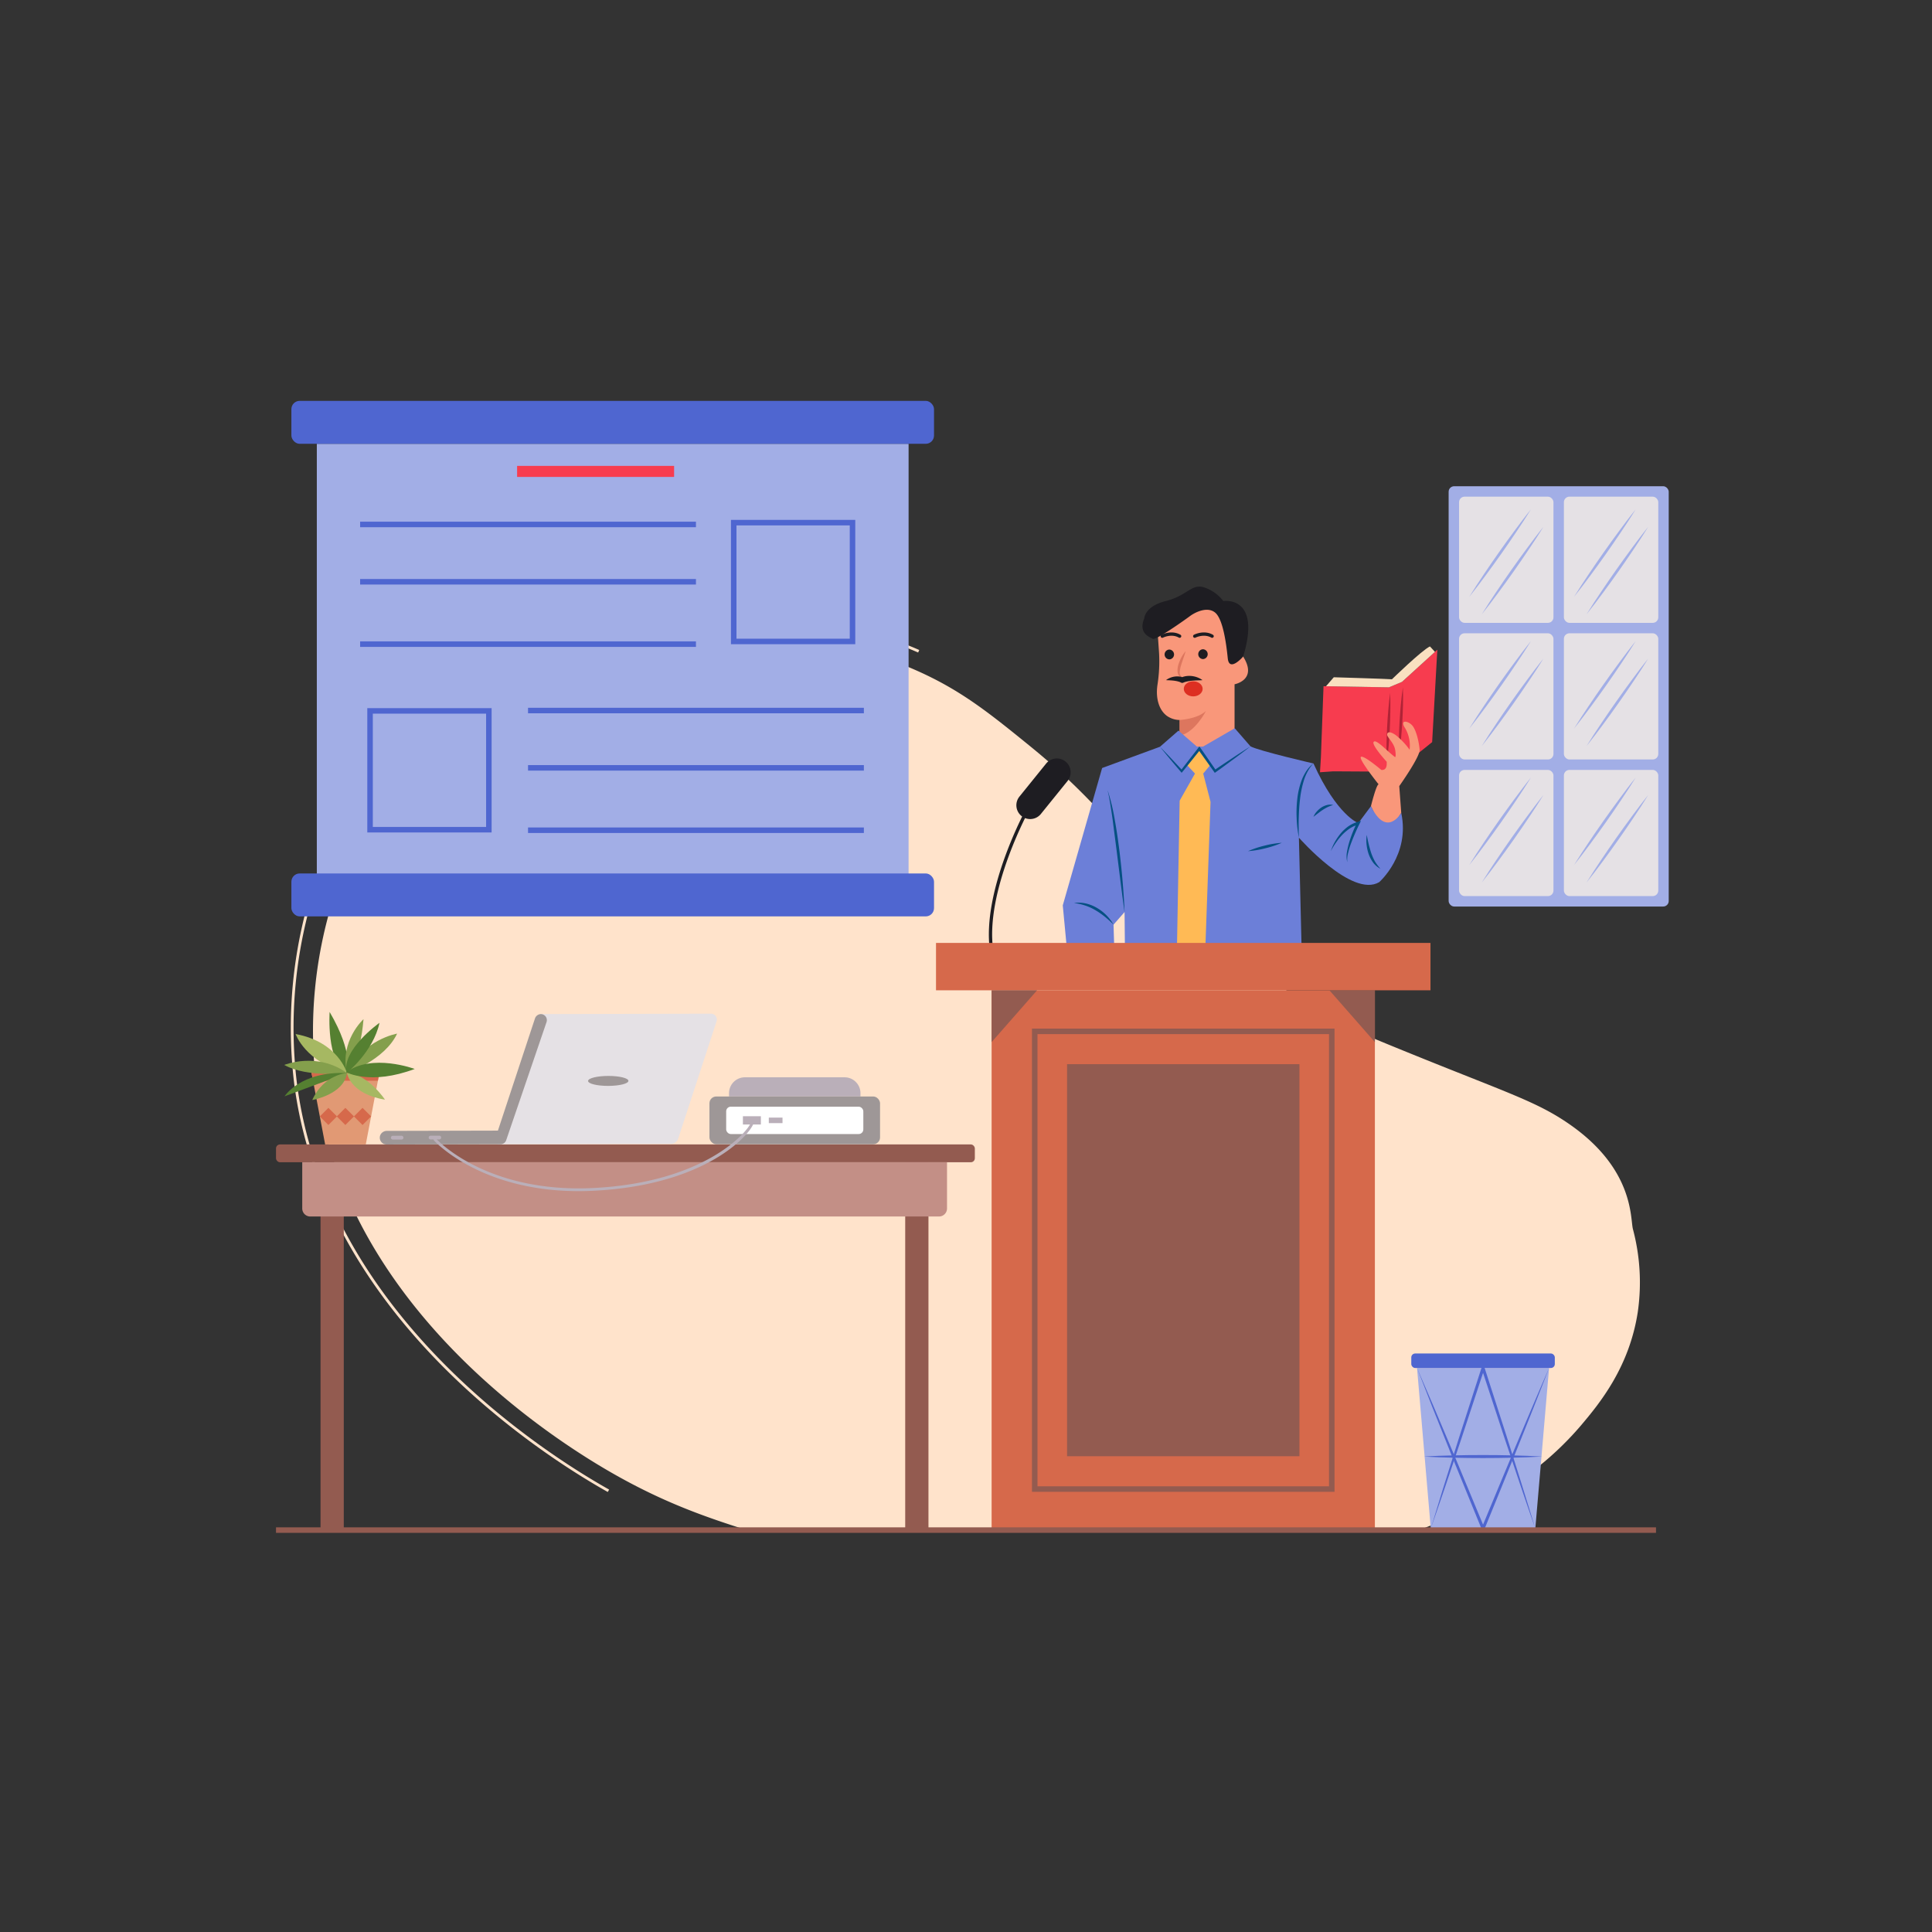 <svg id="SvgjsSvg1258" width="360" height="360" xmlns="http://www.w3.org/2000/svg" version="1.1" xmlns:xlink="http://www.w3.org/1999/xlink" xmlns:svgjs="http://svgjs.com/svgjs"><rect width="100%" height="100%" fill="#333333" stroke="none"/><defs id="SvgjsDefs1259"></defs><g id="SvgjsG1260"><svg xmlns="http://www.w3.org/2000/svg" data-name="Layer 1" viewBox="0 0 700 550" width="360" height="360"><path fill="#ffe3cb" d="M271.799,479.761c-16.25-5.08-30.83-10.27-48.37-20.12-18.09-10.16-98.45-58.51-108.9-142.19a159.615,159.615,0,0,1,6.66-68.16c3.23-9.47,9.93-28.49,26.84-47.3,20.7-23.04,44.32-31.97,58.17-37.02,29.14-10.63,53.58-10.07,65.22-9.69,12.56.41,34.73,1.33,59.93,12.34,16.44,7.18,26.66,15.37,41.72,27.61,23.86,19.41,27,27.49,68.74,67.57,11.46,11,20.88,19.67,35.26,28.21,9.97,5.92,18.03,9.23,32.9,15.27,36.55,14.85,46.957,17.857,58.917,26.217,23.26,16.27,21.753,34.013,22.753,37.833a75.127,75.127,0,0,1,1.77,29.97c-3.05,20.07-13.86,33.19-20.57,41.13a113.098,113.098,0,0,1-32.9,26.44,210.247,210.247,0,0,1-26.96,11.89Z" class="colorffe3cb svgShape"></path><path fill="#ffe3cb" d="M220.208,465.575c-24.003-13.484-103.142-64.044-113.68-148.484a167.341,167.341,0,0,1,6.959-71.218c2.996-8.789,10.013-29.371,28.05-49.441,22.087-24.576,47.265-33.76,60.791-38.693a175.062,175.062,0,0,1,68.123-10.129c11.602.378,35.743,1.163,62.611,12.895l-.4.916c-26.692-11.654-49.818-12.406-62.243-12.811a174.046,174.046,0,0,0-67.748,10.068c-13.444,4.903-38.47,14.031-60.39,38.422-17.901,19.919-24.872,40.365-27.848,49.096a166.294,166.294,0,0,0-6.914,70.772C118,400.943,196.797,451.277,220.698,464.704Z" class="colorffe3cb svgShape"></path><polygon fill="#f73c4f" points="478.588 199.328 479.538 173.629 503.24 174.031 507.955 172.062 520.772 160.4 518.893 193.885 505.552 204.599 483.039 204.468 478.257 204.803 478.588 199.328" class="colorf73c4f svgShape"></polygon><path fill="#b02336" d="M503.679 176.049c.102 2.141.094 4.277.07 6.413-.013 2.135-.104 4.267-.195 6.399-.115 2.131-.232 4.261-.427 6.388l-.295 3.19c-.135 1.062-.236 2.125-.401 3.185-.061-1.071-.058-2.139-.089-3.209l.017-3.204c.013-2.136.104-4.268.197-6.399.117-2.131.233-4.261.429-6.388C503.168 180.297 503.369 178.17 503.679 176.049zM508.293 174.031c.158 4.159.013 8.3-.206 12.437-.249 4.136-.574 8.267-1.204 12.381-.16-4.159-.015-8.3.206-12.437C507.341 182.276 507.666 178.145 508.293 174.031z" class="colorb02336 svgShape"></path><path fill="#f9977a" d="M496.715,217.096s1.925-7.807,2.781-7.914c0,0-7.379-9.198-6.417-9.946s7.379,4.706,7.379,4.706,2.353.535,1.925-2.995c0,0-5.596-6.096-4.67-7.166s4.67,3.208,7.771,5.561c0,0,.428-.285,0-2.709s-2.781-4.456-2.888-5.312.594-1.711,3.078,0a26.353,26.353,0,0,1,5.05,5.312,12.486,12.486,0,0,0-1.604-7.772c-2.246-3.422,1.39-2.674,2.781-.749s2.246,6.025,2.46,8.52-7.379,13.19-7.379,13.19l.713,9.697-5.526,8.805Z" class="colorf9977a svgShape"></path><path fill="#6c7fd8" d="M420.282,195.564l-20.962,7.7L385.06,253.031l1.569,16.541h17.112l-.285-9.554L407.448,255.455l.143,14.117H471.617l-.998-41.068s19.251,21.96,29.09,16.114c0,0,11.265-9.839,7.986-25.097,0,0-5.276,9.269-10.98-2.424l-4.563,6.132s-7.7-2.709-16.256-21.604c0,0-19.536-4.492-22.816-6.203Z" class="color6c7fd8 svgShape"></path><path fill="#1e1d22" d="M359.299,270.166a.594.594,0,0,1-.587-.506c-3.279-21.968,13.353-52.188,13.521-52.491a.595.595,0,1,1,1.039.578c-.167.299-16.604,30.172-13.384,51.737a.596.596,0,0,1-.5.676A.69.69,0,0,1,359.299,270.166Z" class="color1e1d22 svgShape"></path><path fill="#1e1d22" d="M373.247,221.761a5,5,0,0,1-3.886-8.144l9.666-11.957a5,5,0,0,1,7.777,6.287l-9.666,11.957A4.992,4.992,0,0,1,373.247,221.761Z" class="color1e1d22 svgShape"></path><polygon fill="#ffba55" points="429.972 202.065 434.542 196.277 438.604 202.065 434.542 206.972 429.972 202.065" class="colorffba55 svgShape"></polygon><polygon fill="#ffba55" points="432.964 205.278 427.412 215.1 426.414 269.572 436.681 269.572 438.604 215.527 435.944 205.278 432.964 205.278" class="colorffba55 svgShape"></polygon><path fill="#f9e0c0" d="M480.431,173.644l2.826-3.261s19.698.585,21.072.733c0,0,10.791-10.508,13.768-11.905l1.813,1.974L507.955,172.062l-4.715,1.97Z" class="colorf9e0c0 svgShape"></path><path fill="#f9977a" d="M419.284,151.964l.664,9.609a55.201,55.201,0,0,1-.592,11.663c-.699,4.86.615,9.111,3.494,11.179a8.166,8.166,0,0,0,4.562,1.452v9.666h19.893V172.926s8.128-1.497,3.422-9.519a34.573,34.573,0,0,1-4.813-15.401l-8.77-6.631Z" class="colorf9977a svgShape"></path><path fill="#1e1d22" d="M439.175 156.099a.595.595 0 01-.294-.078c-2.669-1.525-5.713-.004-5.743.013a.594.594 0 01-.544-1.056c.146-.077 3.64-1.84 6.877.012a.594.594 0 01-.296 1.109zM421.103 156.099a.594.594 0 01-.273-1.121c.146-.077 3.639-1.84 6.878.012a.594.594 0 01-.59 1.031c-2.684-1.533-5.713-.004-5.743.012A.58.58 0 01421.103 156.099zM423.669 163.907a1.784 1.784 0 000-3.565 1.784 1.784 0 000 3.565zM435.861 163.8a1.784 1.784 0 000-3.565 1.784 1.784 0 000 3.565z" class="color1e1d22 svgShape"></path><path fill="#dd765e" d="M429.594,160.923c-.511,1.77-1.172,3.423-1.661,5.104a10.216,10.216,0,0,0-.485,2.496,2.326,2.326,0,0,0,.222,1.144,1.779,1.779,0,0,0,.961.788,1.675,1.675,0,0,1-1.35-.488,2.495,2.495,0,0,1-.612-1.388,6.981,6.981,0,0,1,.304-2.833,13.851,13.851,0,0,1,1.068-2.551A11.786,11.786,0,0,1,429.594,160.923Z" class="colordd765e svgShape"></path><ellipse cx="432.324" cy="174.584" fill="#dd2f22" rx="3.415" ry="2.727" class="colordd2f22 svgShape"></ellipse><path fill="#dd765e" d="M427.412,185.867s6.417-.328,9.518-3.265c0,0-3.957,7.864-9.518,8.934Z" class="colordd765e svgShape"></path><path fill="#1e1d22" d="M414.578,149.077s.107-4.385,7.807-6.31,9.198-6.203,13.636-5.027a14.584,14.584,0,0,1,7.219,5.027s13.939-2.133,7.183,20.11c0,0-5.044,5.879-5.579.639s-1.711-14.224-4.599-16.577-7.379,0-9.091,1.283-12.406,8.877-13.476,8.235S412.332,154.531,414.578,149.077Z" class="color1e1d22 svgShape"></path><polygon fill="#6c7fd8" points="426.984 189.717 420.282 195.564 428.125 204.405 434.542 196.277 426.984 189.717" class="color6c7fd8 svgShape"></polygon><polygon fill="#6c7fd8" points="440.246 204.405 434.542 196.277 447.376 188.862 453.08 195.421 440.246 204.405" class="color6c7fd8 svgShape"></polygon><path fill="#065082" d="M407.448 255.455c-.537-3.683-1-7.37-1.47-11.056l-1.386-11.056-1.424-11.044q-.368-2.76-.821-5.505c-.133-.919-.312-1.828-.465-2.744-.165-.913-.387-1.813-.564-2.729a74.77 74.77 0 012.611 10.857c.665 3.664 1.186 7.351 1.656 11.041.444 3.694.854 7.391 1.156 11.099C407.05 248.024 407.322 251.734 407.448 255.455zM403.455 260.018a37.991 37.991 0 00-3.113-2.837 27.431 27.431 0 00-3.398-2.365 19.428 19.428 0 00-3.736-1.72 21.544 21.544 0 00-4.083-.92 11.533 11.533 0 014.293.169 13.982 13.982 0 014.031 1.609A16.436 16.436 0 01403.455 260.018zM470.619 228.504a43.708 43.708 0 01-.821-7.053 44.168 44.168 0 01.249-7.124 27.722 27.722 0 011.693-6.957 17.222 17.222 0 011.681-3.179 10.791 10.791 0 012.475-2.567 12.459 12.459 0 00-2.059 2.826 17.01 17.01 0 00-1.375 3.185 36.379 36.379 0 00-1.423 6.812c-.288 2.314-.407 4.652-.475 6.996-.036 1.173-.037 2.347-.016 3.523C470.538 226.145 470.585 227.321 470.619 228.504zM452.193 233.388a35.409 35.409 0 015.991-2 35.013 35.013 0 016.232-1.03 34.989 34.989 0 01-5.991 2A35.407 35.407 0 01452.193 233.388zM482.17 233.388a19.753 19.753 0 011.497-3.386 22.077 22.077 0 012.12-3.072 15.283 15.283 0 012.775-2.561 12.185 12.185 0 013.465-1.625l1.086-.324-.516 1.033c-1.099 2.2-2.088 4.481-2.969 6.784a28.192 28.192 0 00-1.109 3.524 9.509 9.509 0 00-.359 3.662 8.689 8.689 0 01-.125-3.756 28.168 28.168 0 01.861-3.679 46.242 46.242 0 012.812-6.989l.57.709a11.747 11.747 0 00-3.19 1.44 17.789 17.789 0 00-2.735 2.29 22.526 22.526 0 00-2.275 2.819A26.402 26.402 0 00482.17 233.388zM495.217 227.506a45.955 45.955 0 001.597 6.557 20.484 20.484 0 001.34 3.021 15.776 15.776 0 002.017 2.686 7.893 7.893 0 01-2.668-2.255 12.335 12.335 0 01-1.633-3.124 15.499 15.499 0 01-.735-3.417A12.757 12.757 0 01495.217 227.506zM475.895 220.946a6.413 6.413 0 011.168-1.877 8.525 8.525 0 011.666-1.478 7.047 7.047 0 012.06-.915 4.58 4.58 0 012.235-.008 16.203 16.203 0 00-1.977.744 16.654 16.654 0 00-1.768 1.013C478.136 219.179 477.074 220.055 475.895 220.946zM420.282 195.564c2.767 2.812 5.454 5.694 8.127 8.589l-.582.017c1.029-1.386 2.098-2.742 3.156-4.106l3.178-4.088.396-.51.384.531c.97 1.341 1.902 2.709 2.843 4.07l2.821 4.086-.609-.107c2.139-1.497 4.335-2.913 6.502-4.371 2.171-1.451 4.371-2.861 6.583-4.254-2.066 1.601-4.144 3.186-6.251 4.729-2.111 1.537-4.193 3.115-6.332 4.613l-.356.249-.254-.356-2.883-4.042c-.96-1.348-1.929-2.69-2.861-4.058l.78.022-3.239 4.04c-1.081 1.345-2.152 2.699-3.261 4.022l-.296.353-.287-.336C425.285 201.658 422.744 198.646 420.282 195.564z" class="color065082 svgShape"></path><rect width="138.862" height="195.578" x="359.282" y="283.803" fill="#d6694b" class="colord6694b svgShape"></rect><rect width="84.191" height="142.049" x="386.618" y="310.568" fill="#935b50" class="color935b50 svgShape"></rect><path fill="#935b50" d="M483.527,465.511H373.899V297.675H483.527Zm-107.628-2H481.527V299.675H375.899Z" class="color935b50 svgShape"></path><rect width="179.16" height="17.165" x="339.133" y="266.638" fill="#d6694b" class="colord6694b svgShape"></rect><polygon fill="#935b50" points="359.282 283.803 375.758 283.803 359.282 302.578 359.282 283.803" class="color935b50 svgShape"></polygon><polygon fill="#935b50" points="498.144 283.803 481.669 283.803 498.144 302.578 498.144 283.803" class="color935b50 svgShape"></polygon><path fill="#1e1d22" d="M435.682,171.429c-.669.061-1.293.052-1.911.084-.614.022-1.212.062-1.793.114a17.019,17.019,0,0,0-1.69.238c-.269.062-.539.115-.792.194a5.822,5.822,0,0,0-.658.231l-.091.045a.914.914,0,0,1-.898-.053,2.885,2.885,0,0,0-.469-.205,5.547,5.547,0,0,0-.607-.188,10.949,10.949,0,0,0-1.329-.253c-.462-.064-.941-.101-1.435-.13-.496-.03-1.001-.037-1.539-.077a6.283,6.283,0,0,1,1.377-.8,7.206,7.206,0,0,1,1.55-.46,6.675,6.675,0,0,1,1.667-.076,4.874,4.874,0,0,1,1.787.482l-.99-.008a4.953,4.953,0,0,1,1.09-.426,6.685,6.685,0,0,1,1.036-.2,8.084,8.084,0,0,1,2.041.028,8.535,8.535,0,0,1,1.925.509A7.352,7.352,0,0,1,435.682,171.429Z" class="color1e1d22 svgShape"></path><polygon fill="#a2aee6" points="518.401 478.831 556.274 478.831 561.257 420.653 513.418 420.653 518.401 478.831" class="colora2aee6 svgShape"></polygon><path fill="#4f66d0" d="M556.274,478.831c-2.94-9.766-5.995-19.496-9.068-29.219-1.515-4.869-3.105-9.713-4.66-14.569L537.86,420.483a.549.549,0,0,0-1.045,0l-4.688,14.559c-1.553,4.856-3.146,9.7-4.66,14.568l-4.588,14.592-4.478,14.628,4.99-14.461,4.88-14.497c1.642-4.827,3.205-9.68,4.808-14.52l4.781-14.529h-1.045l4.781,14.529c1.601,4.84,3.168,9.692,4.809,14.52C549.645,459.541,552.902,469.205,556.274,478.831Z" class="color4f66d0 svgShape"></path><path fill="#4f66d0" d="M561.257,420.653c-4.196,9.61-8.281,19.266-12.349,28.929l-6.052,14.515-6.026,14.525h1.016l-6.025-14.526c-2.017-4.838-3.996-9.692-6.052-14.515l-6.122-14.486-6.229-14.442,5.731,14.647,5.838,14.603c1.931,4.874,3.939,9.716,5.908,14.574l5.935,14.563a.549.549,0,0,0,1.016,0l5.934-14.563,5.907-14.574C553.592,440.172,557.48,430.435,561.257,420.653Z" class="color4f66d0 svgShape"></path><path fill="#4f66d0" d="M558.766,452.732c-3.571-.227-7.143-.333-10.714-.421-3.571-.101-7.143-.115-10.714-.129-3.571.012-7.143.027-10.714.127l-5.357.153c-1.786.091-3.571.145-5.357.27,1.786.125,3.571.178,5.357.27l5.357.153c3.571.1,7.143.114,10.714.127,3.571-.014,7.143-.028,10.714-.129C551.623,453.065,555.194,452.959,558.766,452.732Z" class="color4f66d0 svgShape"></path><rect width="52.002" height="5.258" x="511.336" y="415.395" fill="#4f66d0" rx="1.42" transform="rotate(-180 537.337 418.024)" class="color4f66d0 svgShape"></rect><rect width="79.74" height="152.28" x="524.868" y="101.171" fill="#a2aee6" rx="2" class="colora2aee6 svgShape"></rect><rect width="34.2" height="45.72" x="528.648" y="104.951" fill="#e5e1e5" rx="2" class="colore5e1e5 svgShape"></rect><rect width="34.2" height="45.72" x="566.628" y="104.951" fill="#e5e1e5" rx="2" class="colore5e1e5 svgShape"></rect><rect width="34.2" height="45.72" x="528.648" y="154.451" fill="#e5e1e5" rx="2" class="colore5e1e5 svgShape"></rect><rect width="34.2" height="45.72" x="566.628" y="154.451" fill="#e5e1e5" rx="2" class="colore5e1e5 svgShape"></rect><rect width="34.2" height="45.72" x="528.648" y="203.951" fill="#e5e1e5" rx="2" class="colore5e1e5 svgShape"></rect><rect width="34.2" height="45.72" x="566.628" y="203.951" fill="#e5e1e5" rx="2" class="colore5e1e5 svgShape"></rect><path fill="#a2aee6" d="M532.337 141.251c1.691-2.759 3.472-5.454 5.267-8.14 1.785-2.693 3.635-5.34 5.484-7.987 1.869-2.634 3.74-5.266 5.674-7.854l2.904-3.88c.998-1.272 1.968-2.564 2.99-3.819-.837 1.385-1.728 2.733-2.59 4.101l-2.676 4.04c-1.786 2.692-3.635 5.34-5.486 7.986-1.87 2.633-3.741 5.265-5.676 7.853C536.305 136.145 534.366 138.73 532.337 141.251zM536.873 147.576c1.691-2.759 3.472-5.454 5.267-8.14 1.785-2.693 3.635-5.34 5.485-7.987 1.869-2.634 3.74-5.266 5.674-7.854l2.904-3.88c.998-1.272 1.968-2.564 2.99-3.819-.837 1.385-1.728 2.733-2.59 4.101l-2.676 4.04c-1.786 2.692-3.635 5.34-5.486 7.986-1.87 2.633-3.741 5.265-5.676 7.853C540.841 142.47 538.902 145.055 536.873 147.576zM570.3 141.251c1.691-2.759 3.472-5.454 5.267-8.14 1.785-2.693 3.635-5.34 5.485-7.987 1.869-2.634 3.74-5.266 5.674-7.854l2.904-3.88c.998-1.272 1.968-2.564 2.99-3.819-.837 1.385-1.728 2.733-2.59 4.101l-2.676 4.04c-1.786 2.692-3.635 5.34-5.486 7.986-1.87 2.633-3.741 5.265-5.676 7.853C574.267 136.145 572.328 138.73 570.3 141.251zM574.835 147.576c1.691-2.759 3.472-5.454 5.267-8.14 1.785-2.693 3.635-5.34 5.484-7.987 1.869-2.634 3.74-5.266 5.674-7.854l2.904-3.88c.998-1.272 1.968-2.564 2.99-3.819-.837 1.385-1.728 2.733-2.59 4.101l-2.676 4.04c-1.786 2.692-3.635 5.34-5.486 7.986-1.87 2.633-3.741 5.265-5.676 7.853C578.803 142.47 576.864 145.055 574.835 147.576zM532.337 188.989c1.691-2.759 3.472-5.454 5.267-8.14 1.785-2.693 3.635-5.34 5.484-7.987 1.869-2.634 3.74-5.266 5.674-7.854l2.904-3.88c.998-1.272 1.968-2.564 2.99-3.819-.837 1.385-1.728 2.733-2.59 4.101l-2.676 4.04c-1.786 2.692-3.635 5.34-5.486 7.986-1.87 2.633-3.741 5.265-5.676 7.853C536.305 183.883 534.366 186.467 532.337 188.989zM536.873 195.314c1.691-2.759 3.472-5.454 5.267-8.14 1.785-2.693 3.635-5.34 5.485-7.987 1.869-2.634 3.74-5.266 5.674-7.854l2.904-3.88c.998-1.272 1.968-2.564 2.99-3.819-.837 1.385-1.728 2.733-2.59 4.101l-2.676 4.04c-1.786 2.692-3.635 5.34-5.486 7.986-1.87 2.633-3.741 5.265-5.676 7.853C540.841 190.208 538.902 192.792 536.873 195.314zM570.3 188.989c1.691-2.759 3.472-5.454 5.267-8.14 1.785-2.693 3.635-5.34 5.485-7.987 1.869-2.634 3.74-5.266 5.674-7.854l2.904-3.88c.998-1.272 1.968-2.564 2.99-3.819-.837 1.385-1.728 2.733-2.59 4.101l-2.676 4.04c-1.786 2.692-3.635 5.34-5.486 7.986-1.87 2.633-3.741 5.265-5.676 7.853C574.267 183.883 572.328 186.467 570.3 188.989zM574.835 195.314c1.691-2.759 3.472-5.454 5.267-8.14 1.785-2.693 3.635-5.34 5.484-7.987 1.869-2.634 3.74-5.266 5.674-7.854l2.904-3.88c.998-1.272 1.968-2.564 2.99-3.819-.837 1.385-1.728 2.733-2.59 4.101l-2.676 4.04c-1.786 2.692-3.635 5.34-5.486 7.986-1.87 2.633-3.741 5.265-5.676 7.853C578.803 190.208 576.864 192.792 574.835 195.314zM532.337 238.428c1.691-2.759 3.472-5.454 5.267-8.141 1.785-2.693 3.635-5.34 5.484-7.987 1.869-2.634 3.74-5.266 5.674-7.854l2.904-3.88c.998-1.272 1.968-2.564 2.99-3.819-.837 1.385-1.728 2.733-2.59 4.101l-2.676 4.04c-1.786 2.692-3.635 5.34-5.486 7.986-1.87 2.633-3.741 5.265-5.676 7.853C536.305 233.323 534.366 235.907 532.337 238.428zM536.873 244.753c1.691-2.759 3.472-5.454 5.267-8.14 1.785-2.693 3.635-5.34 5.485-7.987 1.869-2.634 3.74-5.266 5.674-7.854l2.904-3.88c.998-1.272 1.968-2.564 2.99-3.819-.837 1.385-1.728 2.733-2.59 4.101l-2.676 4.04c-1.786 2.692-3.635 5.34-5.486 7.986-1.87 2.633-3.741 5.265-5.676 7.853C540.841 239.648 538.902 242.232 536.873 244.753zM570.3 238.428c1.691-2.759 3.472-5.454 5.267-8.141 1.785-2.693 3.635-5.34 5.485-7.987 1.869-2.634 3.74-5.266 5.674-7.854l2.904-3.88c.998-1.272 1.968-2.564 2.99-3.819-.837 1.385-1.728 2.733-2.59 4.101l-2.676 4.04c-1.786 2.692-3.635 5.34-5.486 7.986-1.87 2.633-3.741 5.265-5.676 7.853C574.267 233.323 572.328 235.907 570.3 238.428zM574.835 244.753c1.691-2.759 3.472-5.454 5.267-8.14 1.785-2.693 3.635-5.34 5.484-7.987 1.869-2.634 3.74-5.266 5.674-7.854l2.904-3.88c.998-1.272 1.968-2.564 2.99-3.819-.837 1.385-1.728 2.733-2.59 4.101l-2.676 4.04c-1.786 2.692-3.635 5.34-5.486 7.986-1.87 2.633-3.741 5.265-5.676 7.853C578.803 239.648 576.864 242.232 574.835 244.753z" class="colora2aee6 svgShape"></path><rect width="214.408" height="157.54" x="114.79" y="85.799" fill="#a2aee6" class="colora2aee6 svgShape"></rect><rect width="232.838" height="15.56" x="105.575" y="70.239" fill="#4f66d0" rx="3" class="color4f66d0 svgShape"></rect><rect width="232.838" height="15.56" x="105.575" y="241.468" fill="#4f66d0" rx="3" class="color4f66d0 svgShape"></rect><path fill="#4f66d0" d="M309.881 158.413h-45.043V113.369h45.043zm-43.043-2h41.043V115.369h-41.043zM178.122 226.615H133.078V181.571h45.043zm-43.043-2h41.043V183.571H135.078z" class="color4f66d0 svgShape"></path><rect width="121.68" height="2" x="130.478" y="114.017" fill="#4f66d0" class="color4f66d0 svgShape"></rect><rect width="121.68" height="2" x="130.478" y="134.784" fill="#4f66d0" class="color4f66d0 svgShape"></rect><rect width="121.68" height="2" x="130.478" y="157.383" fill="#4f66d0" class="color4f66d0 svgShape"></rect><rect width="121.68" height="2" x="191.318" y="181.442" fill="#4f66d0" class="color4f66d0 svgShape"></rect><rect width="121.68" height="2" x="191.318" y="202.208" fill="#4f66d0" class="color4f66d0 svgShape"></rect><rect width="121.68" height="2" x="191.318" y="224.806" fill="#4f66d0" class="color4f66d0 svgShape"></rect><rect width="56.88" height="4" x="187.358" y="93.8" fill="#f73c4f" class="colorf73c4f svgShape"></rect><rect width="500" height="2" x="100" y="478.382" fill="#935b50" class="color935b50 svgShape"></rect><rect width="8.426" height="133.651" x="116.131" y="346.109" fill="#935b50" transform="rotate(-180 120.344 412.935)" class="color935b50 svgShape"></rect><rect width="253.204" height="6.462" x="100" y="339.647" fill="#935b50" rx="1.453" transform="rotate(-180 226.602 342.878)" class="color935b50 svgShape"></rect><rect width="8.426" height="133.651" x="327.975" y="346.109" fill="#935b50" transform="rotate(-180 332.187 412.935)" class="color935b50 svgShape"></rect><path fill="#c38f86" d="M112.411,346.109H340.216a2.905,2.905,0,0,1,2.905,2.905v16.746a0,0,0,0,1,0,0H109.506a0,0,0,0,1,0,0V349.014a2.905,2.905,0,0,1,2.905-2.905Z" transform="rotate(-180 226.314 355.935)" class="colorc38f86 svgShape"></path><polygon fill="#e19974" points="117.805 339.661 132.527 339.661 137.487 313.591 112.845 313.591 117.805 339.661" class="colore19974 svgShape"></polygon><polygon fill="#d6694b" points="113.411 316.567 112.845 313.591 137.487 313.591 136.921 316.567 113.411 316.567" class="colord6694b svgShape"></polygon><rect width="4.398" height="4.398" x="129.151" y="327.302" fill="#d6694b" transform="rotate(135 131.35 329.501)" class="colord6694b svgShape"></rect><rect width="4.398" height="4.398" x="122.931" y="327.302" fill="#d6694b" transform="rotate(135 125.13 329.501)" class="colord6694b svgShape"></rect><rect width="4.398" height="4.398" x="116.783" y="327.302" fill="#d6694b" transform="rotate(135 118.982 329.501)" class="colord6694b svgShape"></rect><path fill="#558031" d="M119.432,291.651s-1.293,18.263,6.284,22.134C125.716,313.784,128.339,306.86,119.432,291.651Z" class="color558031 svgShape"></path><path fill="#849f4c" d="M143.88,299.496s-12.395,2.139-18.165,14.289C125.716,313.784,139.346,309.155,143.88,299.496Z" class="color849f4c svgShape"></path><path fill="#a6b862" d="M139.485,323.418s-6.304-9.431-13.77-9.634C125.716,313.784,126.84,321.378,139.485,323.418Z" class="colora6b862 svgShape"></path><path fill="#849f4c" d="M131.709,294.254s-8.747,7.986-5.994,19.53C125.716,313.784,130.561,308.648,131.709,294.254Z" class="color849f4c svgShape"></path><path fill="#a6b862" d="M125.716,313.784s-3.073-11.249-18.608-14.134C107.108,299.651,110.604,309.893,125.716,313.784Z" class="colora6b862 svgShape"></path><path fill="#849f4c" d="M102.993,310.844s11.853-4.886,22.723,2.941C125.716,313.784,111.265,315.519,102.993,310.844Z" class="color849f4c svgShape"></path><path fill="#558031" d="M103.1 322.22s5.723-9.167 22.615-8.435zM150.265 312.3s-15.566-5.772-24.753 1.208C125.512 313.508 134.235 318.313 150.265 312.3z" class="color558031 svgShape"></path><path fill="#558031" d="M137.5,295.587s-13.89,9.824-11.897,18.205C125.603,313.792,135.239,306.066,137.5,295.587Z" class="color558031 svgShape"></path><path fill="#849f4c" d="M113.135,323.562s11.451-1.955,12.581-9.778C125.716,313.784,117.349,314.199,113.135,323.562Z" class="color849f4c svgShape"></path><rect width="61.814" height="17.302" x="257.046" y="322.277" fill="#9e9797" rx="2.465" class="color9e9797 svgShape"></rect><rect width="49.688" height="9.908" x="263.109" y="325.974" fill="#ffffff" rx="1.672" class="colorfff svgShape"></rect><path fill="#baafb9" d="M269.895,315.326H306.011a5.751,5.751,0,0,1,5.751,5.751v1.199a0,0,0,0,1,0,0h-47.618a0,0,0,0,1,0,0v-1.199A5.751,5.751,0,0,1,269.895,315.326Z" class="colorbaafb9 svgShape"></path><rect width="6.507" height="3" x="269.172" y="329.428" fill="#baafb9" class="colorbaafb9 svgShape"></rect><rect width="4.962" height="2" x="278.555" y="329.928" fill="#baafb9" class="colorbaafb9 svgShape"></rect><path fill="#e5e1e5" d="M243.144,339.429l-62.927.151,15.427-47.156,61.958-.149a2.121,2.121,0,0,1,2.021,2.78L245.736,337.506A2.75,2.75,0,0,1,243.144,339.429Z" class="colore5e1e5 svgShape"></path><path fill="#9e9797" d="M195.944,292.425a2.317,2.317,0,0,0-2.133,1.644L180.404,334.644l-40.208.097a2.573,2.573,0,0,0-2.489,1.749,2.473,2.473,0,0,0,2.386,3.187l41.297-.099a2.121,2.121,0,0,0,2.002-1.435l14.626-42.813A2.195,2.195,0,0,0,195.944,292.425Z" class="color9e9797 svgShape"></path><path fill="#baafb9" d="M145.486 337.88l-3.154.008a.684.684 0 11-.003-1.369l3.154-.008a.684.684 0 01.003 1.369zM159.171 337.847l-3.154.008a.684.684 0 01-.003-1.369l3.154-.008a.684.684 0 01.003 1.368z" class="colorbaafb9 svgShape"></path><ellipse cx="220.378" cy="316.637" fill="#9e9797" rx="7.308" ry="1.806" transform="rotate(-.138 220.38 316.643)" class="color9e9797 svgShape"></ellipse><path fill="#baafb9" d="M209.648,356.572c-35.783,0-52.261-18.197-52.432-18.39a.5.5,0,0,1,.75-.662c.176.199,18.033,19.876,57.088,17.915,39.899-2.001,55.491-20.003,56.908-23.465a.5.5,0,0,1,.926.379c-1.757,4.292-17.561,22.068-57.784,24.084C213.241,356.527,211.418,356.572,209.648,356.572Z" class="colorbaafb9 svgShape"></path></svg></g></svg>